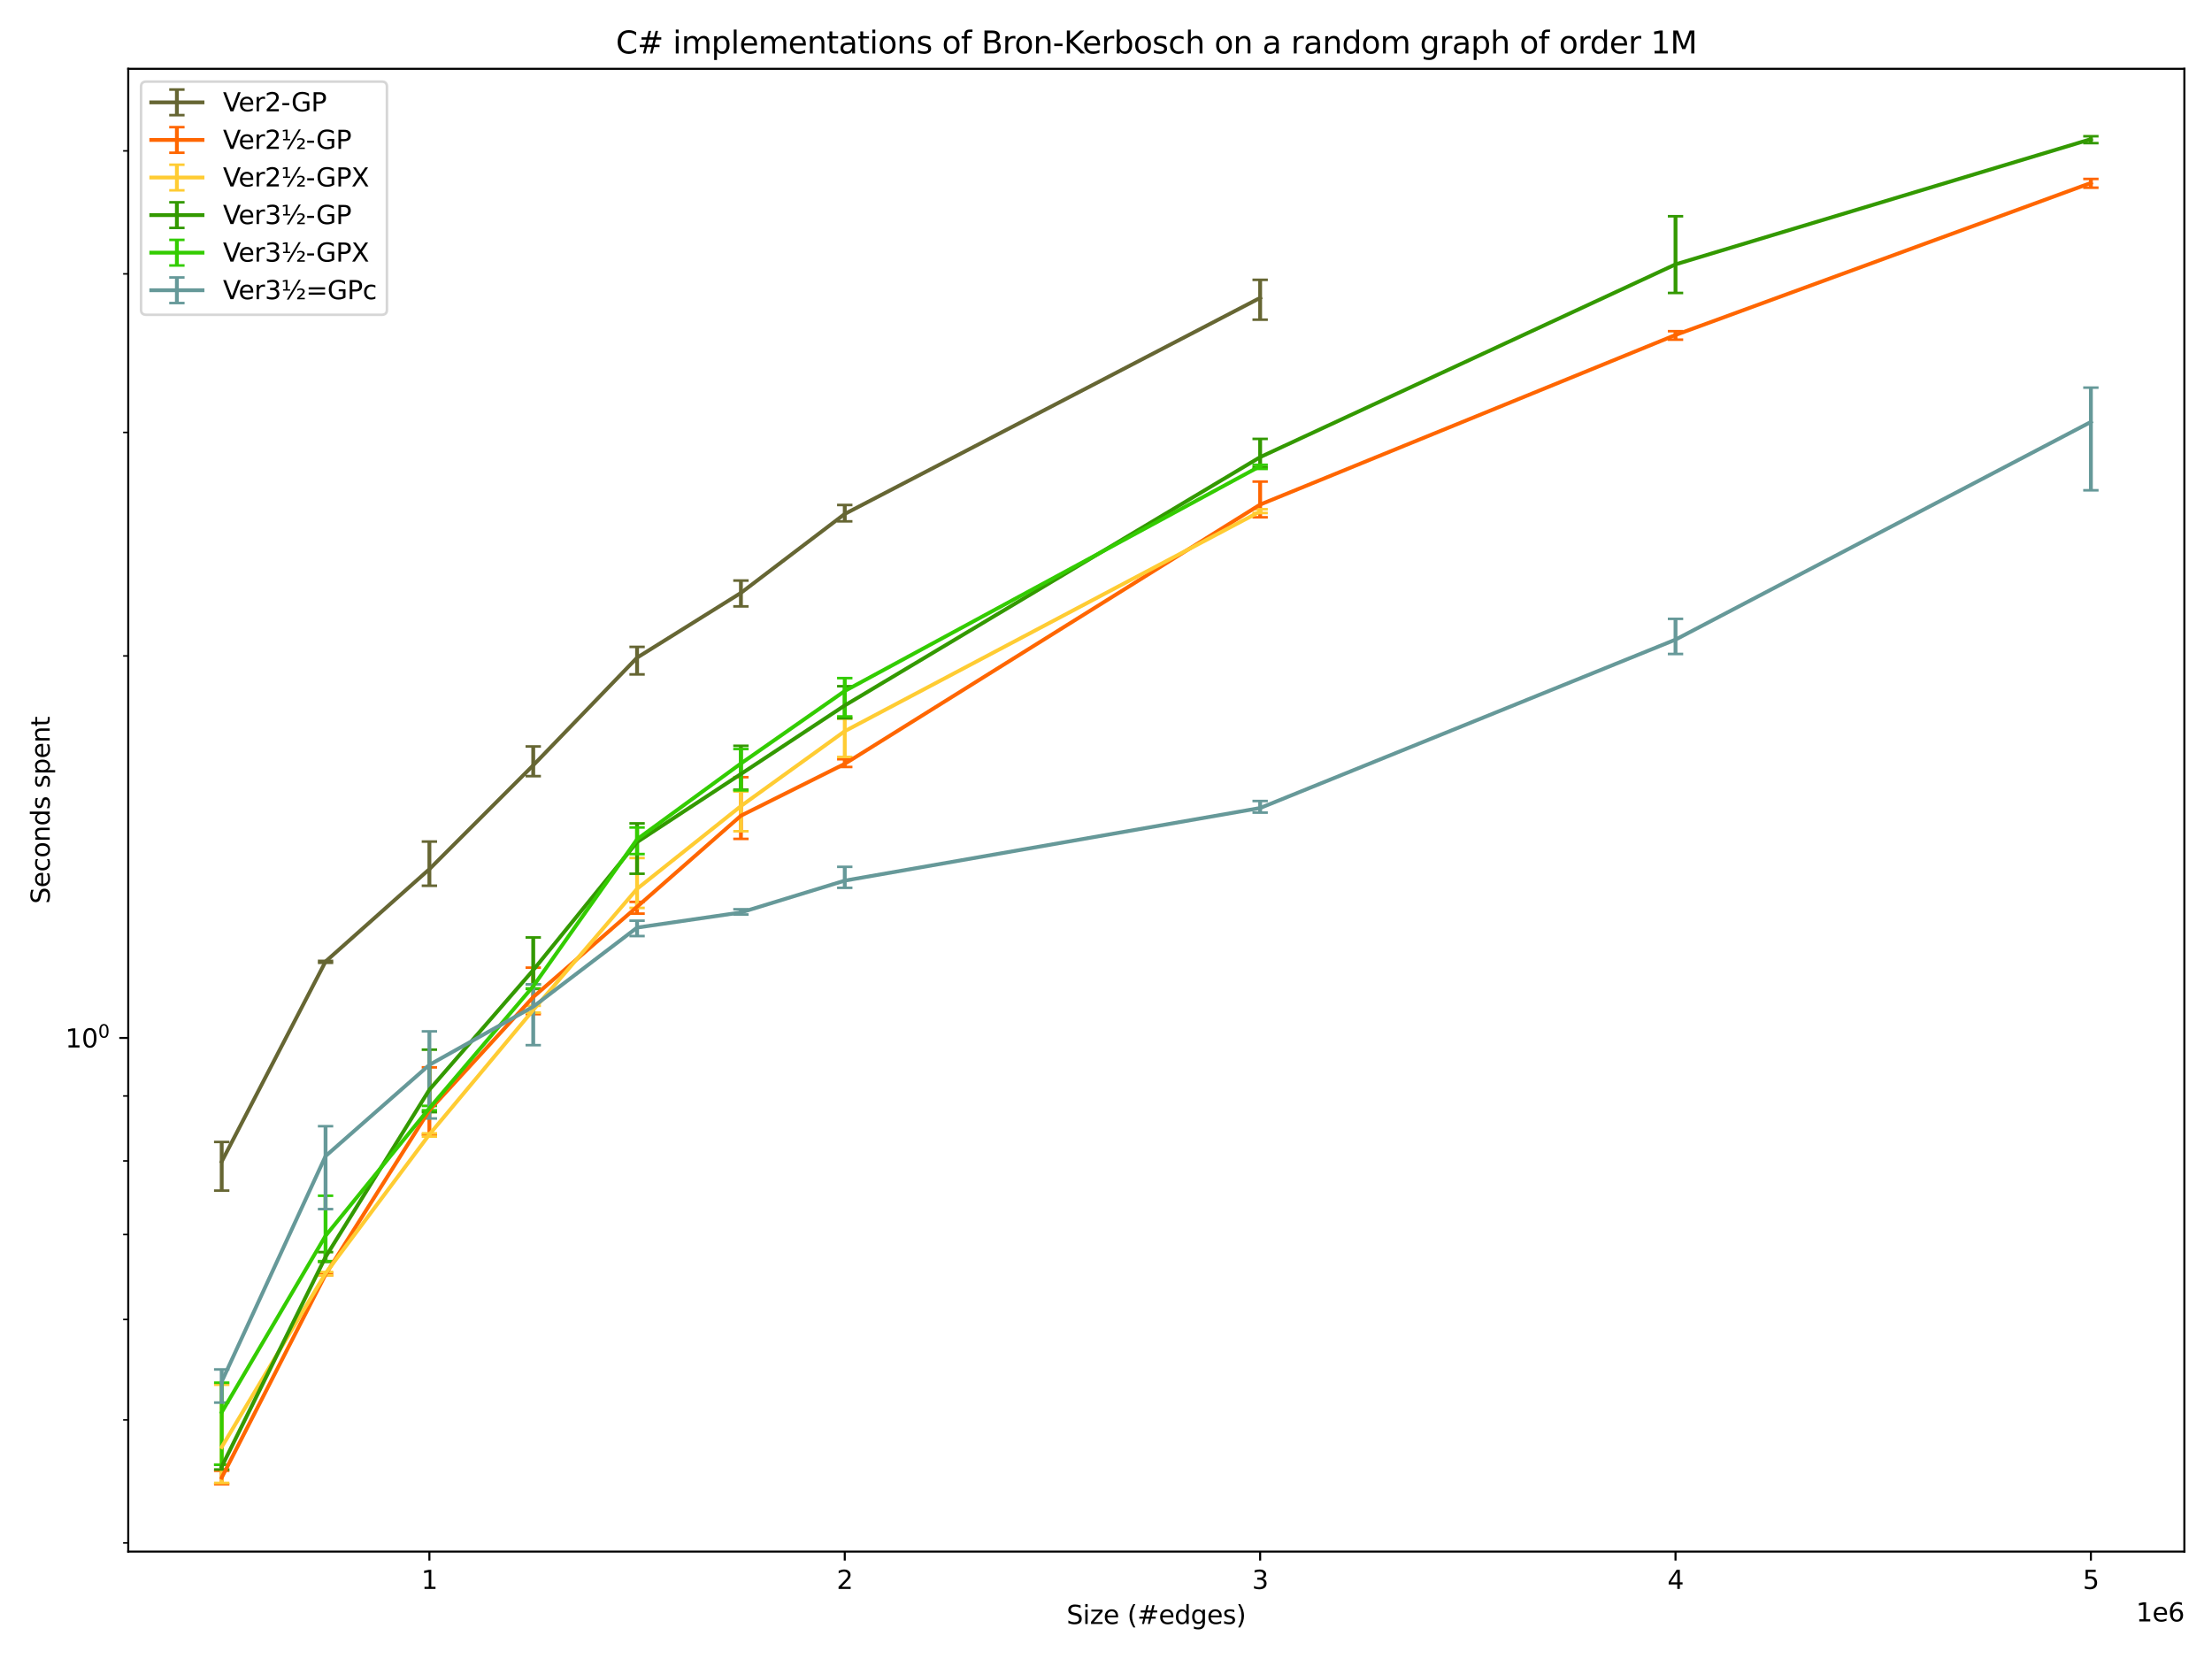 <?xml version="1.0" encoding="utf-8" standalone="no"?>
<!DOCTYPE svg PUBLIC "-//W3C//DTD SVG 1.1//EN"
  "http://www.w3.org/Graphics/SVG/1.1/DTD/svg11.dtd">
<svg xmlns:xlink="http://www.w3.org/1999/xlink" width="864pt" height="648pt" viewBox="0 0 864 648" xmlns="http://www.w3.org/2000/svg" version="1.1">
 <defs>
  <style type="text/css">*{stroke-linejoin: round; stroke-linecap: butt}</style>
 </defs>
 <g id="figure_1">
  <g id="patch_1">
   <path d="M 0 648 
L 864 648 
L 864 0 
L 0 0 
z
" style="fill: #ffffff"/>
  </g>
  <g id="axes_1">
   <g id="patch_2">
    <path d="M 50.093 606.04 
L 853.2 606.04 
L 853.2 26.88 
L 50.093 26.88 
z
" style="fill: #ffffff"/>
   </g>
   <g id="matplotlib.axis_1">
    <g id="xtick_1">
     <g id="line2d_1">
      <defs>
       <path id="mc74f61fcfc" d="M 0 0 
L 0 3.5 
" style="stroke: #000000; stroke-width: 0.8"/>
      </defs>
      <g>
       <use xlink:href="#mc74f61fcfc" x="167.72" y="606.04" style="stroke: #000000; stroke-width: 0.8"/>
      </g>
     </g>
     <g id="text_1">
      <!-- 1 -->
      <g transform="translate(164.538 620.638)scale(0.1 -0.1)">
       <defs>
        <path id="DejaVuSans-31" d="M 794 531 
L 1825 531 
L 1825 4091 
L 703 3866 
L 703 4441 
L 1819 4666 
L 2450 4666 
L 2450 531 
L 3481 531 
L 3481 0 
L 794 0 
L 794 531 
z
" transform="scale(0.016)"/>
       </defs>
       <use xlink:href="#DejaVuSans-31"/>
      </g>
     </g>
    </g>
    <g id="xtick_2">
     <g id="line2d_2">
      <g>
       <use xlink:href="#mc74f61fcfc" x="329.963" y="606.04" style="stroke: #000000; stroke-width: 0.8"/>
      </g>
     </g>
     <g id="text_2">
      <!-- 2 -->
      <g transform="translate(326.782 620.638)scale(0.1 -0.1)">
       <defs>
        <path id="DejaVuSans-32" d="M 1228 531 
L 3431 531 
L 3431 0 
L 469 0 
L 469 531 
Q 828 903 1448 1529 
Q 2069 2156 2228 2338 
Q 2531 2678 2651 2914 
Q 2772 3150 2772 3378 
Q 2772 3750 2511 3984 
Q 2250 4219 1831 4219 
Q 1534 4219 1204 4116 
Q 875 4013 500 3803 
L 500 4441 
Q 881 4594 1212 4672 
Q 1544 4750 1819 4750 
Q 2544 4750 2975 4387 
Q 3406 4025 3406 3419 
Q 3406 3131 3298 2873 
Q 3191 2616 2906 2266 
Q 2828 2175 2409 1742 
Q 1991 1309 1228 531 
z
" transform="scale(0.016)"/>
       </defs>
       <use xlink:href="#DejaVuSans-32"/>
      </g>
     </g>
    </g>
    <g id="xtick_3">
     <g id="line2d_3">
      <g>
       <use xlink:href="#mc74f61fcfc" x="492.207" y="606.04" style="stroke: #000000; stroke-width: 0.8"/>
      </g>
     </g>
     <g id="text_3">
      <!-- 3 -->
      <g transform="translate(489.026 620.638)scale(0.1 -0.1)">
       <defs>
        <path id="DejaVuSans-33" d="M 2597 2516 
Q 3050 2419 3304 2112 
Q 3559 1806 3559 1356 
Q 3559 666 3084 287 
Q 2609 -91 1734 -91 
Q 1441 -91 1130 -33 
Q 819 25 488 141 
L 488 750 
Q 750 597 1062 519 
Q 1375 441 1716 441 
Q 2309 441 2620 675 
Q 2931 909 2931 1356 
Q 2931 1769 2642 2001 
Q 2353 2234 1838 2234 
L 1294 2234 
L 1294 2753 
L 1863 2753 
Q 2328 2753 2575 2939 
Q 2822 3125 2822 3475 
Q 2822 3834 2567 4026 
Q 2313 4219 1838 4219 
Q 1578 4219 1281 4162 
Q 984 4106 628 3988 
L 628 4550 
Q 988 4650 1302 4700 
Q 1616 4750 1894 4750 
Q 2613 4750 3031 4423 
Q 3450 4097 3450 3541 
Q 3450 3153 3228 2886 
Q 3006 2619 2597 2516 
z
" transform="scale(0.016)"/>
       </defs>
       <use xlink:href="#DejaVuSans-33"/>
      </g>
     </g>
    </g>
    <g id="xtick_4">
     <g id="line2d_4">
      <g>
       <use xlink:href="#mc74f61fcfc" x="654.451" y="606.04" style="stroke: #000000; stroke-width: 0.8"/>
      </g>
     </g>
     <g id="text_4">
      <!-- 4 -->
      <g transform="translate(651.27 620.638)scale(0.1 -0.1)">
       <defs>
        <path id="DejaVuSans-34" d="M 2419 4116 
L 825 1625 
L 2419 1625 
L 2419 4116 
z
M 2253 4666 
L 3047 4666 
L 3047 1625 
L 3713 1625 
L 3713 1100 
L 3047 1100 
L 3047 0 
L 2419 0 
L 2419 1100 
L 313 1100 
L 313 1709 
L 2253 4666 
z
" transform="scale(0.016)"/>
       </defs>
       <use xlink:href="#DejaVuSans-34"/>
      </g>
     </g>
    </g>
    <g id="xtick_5">
     <g id="line2d_5">
      <g>
       <use xlink:href="#mc74f61fcfc" x="816.695" y="606.04" style="stroke: #000000; stroke-width: 0.8"/>
      </g>
     </g>
     <g id="text_5">
      <!-- 5 -->
      <g transform="translate(813.514 620.638)scale(0.1 -0.1)">
       <defs>
        <path id="DejaVuSans-35" d="M 691 4666 
L 3169 4666 
L 3169 4134 
L 1269 4134 
L 1269 2991 
Q 1406 3038 1543 3061 
Q 1681 3084 1819 3084 
Q 2600 3084 3056 2656 
Q 3513 2228 3513 1497 
Q 3513 744 3044 326 
Q 2575 -91 1722 -91 
Q 1428 -91 1123 -41 
Q 819 9 494 109 
L 494 744 
Q 775 591 1075 516 
Q 1375 441 1709 441 
Q 2250 441 2565 725 
Q 2881 1009 2881 1497 
Q 2881 1984 2565 2268 
Q 2250 2553 1709 2553 
Q 1456 2553 1204 2497 
Q 953 2441 691 2322 
L 691 4666 
z
" transform="scale(0.016)"/>
       </defs>
       <use xlink:href="#DejaVuSans-35"/>
      </g>
     </g>
    </g>
    <g id="text_6">
     <!-- Size (#edges) -->
     <g transform="translate(416.596 634.317)scale(0.1 -0.1)">
      <defs>
       <path id="DejaVuSans-53" d="M 3425 4513 
L 3425 3897 
Q 3066 4069 2747 4153 
Q 2428 4238 2131 4238 
Q 1616 4238 1336 4038 
Q 1056 3838 1056 3469 
Q 1056 3159 1242 3001 
Q 1428 2844 1947 2747 
L 2328 2669 
Q 3034 2534 3370 2195 
Q 3706 1856 3706 1288 
Q 3706 609 3251 259 
Q 2797 -91 1919 -91 
Q 1588 -91 1214 -16 
Q 841 59 441 206 
L 441 856 
Q 825 641 1194 531 
Q 1563 422 1919 422 
Q 2459 422 2753 634 
Q 3047 847 3047 1241 
Q 3047 1584 2836 1778 
Q 2625 1972 2144 2069 
L 1759 2144 
Q 1053 2284 737 2584 
Q 422 2884 422 3419 
Q 422 4038 858 4394 
Q 1294 4750 2059 4750 
Q 2388 4750 2728 4690 
Q 3069 4631 3425 4513 
z
" transform="scale(0.016)"/>
       <path id="DejaVuSans-69" d="M 603 3500 
L 1178 3500 
L 1178 0 
L 603 0 
L 603 3500 
z
M 603 4863 
L 1178 4863 
L 1178 4134 
L 603 4134 
L 603 4863 
z
" transform="scale(0.016)"/>
       <path id="DejaVuSans-7a" d="M 353 3500 
L 3084 3500 
L 3084 2975 
L 922 459 
L 3084 459 
L 3084 0 
L 275 0 
L 275 525 
L 2438 3041 
L 353 3041 
L 353 3500 
z
" transform="scale(0.016)"/>
       <path id="DejaVuSans-65" d="M 3597 1894 
L 3597 1613 
L 953 1613 
Q 991 1019 1311 708 
Q 1631 397 2203 397 
Q 2534 397 2845 478 
Q 3156 559 3463 722 
L 3463 178 
Q 3153 47 2828 -22 
Q 2503 -91 2169 -91 
Q 1331 -91 842 396 
Q 353 884 353 1716 
Q 353 2575 817 3079 
Q 1281 3584 2069 3584 
Q 2775 3584 3186 3129 
Q 3597 2675 3597 1894 
z
M 3022 2063 
Q 3016 2534 2758 2815 
Q 2500 3097 2075 3097 
Q 1594 3097 1305 2825 
Q 1016 2553 972 2059 
L 3022 2063 
z
" transform="scale(0.016)"/>
       <path id="DejaVuSans-20" transform="scale(0.016)"/>
       <path id="DejaVuSans-28" d="M 1984 4856 
Q 1566 4138 1362 3434 
Q 1159 2731 1159 2009 
Q 1159 1288 1364 580 
Q 1569 -128 1984 -844 
L 1484 -844 
Q 1016 -109 783 600 
Q 550 1309 550 2009 
Q 550 2706 781 3412 
Q 1013 4119 1484 4856 
L 1984 4856 
z
" transform="scale(0.016)"/>
       <path id="DejaVuSans-23" d="M 3272 2816 
L 2363 2816 
L 2100 1772 
L 3016 1772 
L 3272 2816 
z
M 2803 4594 
L 2478 3297 
L 3391 3297 
L 3719 4594 
L 4219 4594 
L 3897 3297 
L 4872 3297 
L 4872 2816 
L 3775 2816 
L 3519 1772 
L 4513 1772 
L 4513 1294 
L 3397 1294 
L 3072 0 
L 2572 0 
L 2894 1294 
L 1978 1294 
L 1656 0 
L 1153 0 
L 1478 1294 
L 494 1294 
L 494 1772 
L 1594 1772 
L 1856 2816 
L 850 2816 
L 850 3297 
L 1978 3297 
L 2297 4594 
L 2803 4594 
z
" transform="scale(0.016)"/>
       <path id="DejaVuSans-64" d="M 2906 2969 
L 2906 4863 
L 3481 4863 
L 3481 0 
L 2906 0 
L 2906 525 
Q 2725 213 2448 61 
Q 2172 -91 1784 -91 
Q 1150 -91 751 415 
Q 353 922 353 1747 
Q 353 2572 751 3078 
Q 1150 3584 1784 3584 
Q 2172 3584 2448 3432 
Q 2725 3281 2906 2969 
z
M 947 1747 
Q 947 1113 1208 752 
Q 1469 391 1925 391 
Q 2381 391 2643 752 
Q 2906 1113 2906 1747 
Q 2906 2381 2643 2742 
Q 2381 3103 1925 3103 
Q 1469 3103 1208 2742 
Q 947 2381 947 1747 
z
" transform="scale(0.016)"/>
       <path id="DejaVuSans-67" d="M 2906 1791 
Q 2906 2416 2648 2759 
Q 2391 3103 1925 3103 
Q 1463 3103 1205 2759 
Q 947 2416 947 1791 
Q 947 1169 1205 825 
Q 1463 481 1925 481 
Q 2391 481 2648 825 
Q 2906 1169 2906 1791 
z
M 3481 434 
Q 3481 -459 3084 -895 
Q 2688 -1331 1869 -1331 
Q 1566 -1331 1297 -1286 
Q 1028 -1241 775 -1147 
L 775 -588 
Q 1028 -725 1275 -790 
Q 1522 -856 1778 -856 
Q 2344 -856 2625 -561 
Q 2906 -266 2906 331 
L 2906 616 
Q 2728 306 2450 153 
Q 2172 0 1784 0 
Q 1141 0 747 490 
Q 353 981 353 1791 
Q 353 2603 747 3093 
Q 1141 3584 1784 3584 
Q 2172 3584 2450 3431 
Q 2728 3278 2906 2969 
L 2906 3500 
L 3481 3500 
L 3481 434 
z
" transform="scale(0.016)"/>
       <path id="DejaVuSans-73" d="M 2834 3397 
L 2834 2853 
Q 2591 2978 2328 3040 
Q 2066 3103 1784 3103 
Q 1356 3103 1142 2972 
Q 928 2841 928 2578 
Q 928 2378 1081 2264 
Q 1234 2150 1697 2047 
L 1894 2003 
Q 2506 1872 2764 1633 
Q 3022 1394 3022 966 
Q 3022 478 2636 193 
Q 2250 -91 1575 -91 
Q 1294 -91 989 -36 
Q 684 19 347 128 
L 347 722 
Q 666 556 975 473 
Q 1284 391 1588 391 
Q 1994 391 2212 530 
Q 2431 669 2431 922 
Q 2431 1156 2273 1281 
Q 2116 1406 1581 1522 
L 1381 1569 
Q 847 1681 609 1914 
Q 372 2147 372 2553 
Q 372 3047 722 3315 
Q 1072 3584 1716 3584 
Q 2034 3584 2315 3537 
Q 2597 3491 2834 3397 
z
" transform="scale(0.016)"/>
       <path id="DejaVuSans-29" d="M 513 4856 
L 1013 4856 
Q 1481 4119 1714 3412 
Q 1947 2706 1947 2009 
Q 1947 1309 1714 600 
Q 1481 -109 1013 -844 
L 513 -844 
Q 928 -128 1133 580 
Q 1338 1288 1338 2009 
Q 1338 2731 1133 3434 
Q 928 4138 513 4856 
z
" transform="scale(0.016)"/>
      </defs>
      <use xlink:href="#DejaVuSans-53"/>
      <use xlink:href="#DejaVuSans-69" x="63.477"/>
      <use xlink:href="#DejaVuSans-7a" x="91.26"/>
      <use xlink:href="#DejaVuSans-65" x="143.75"/>
      <use xlink:href="#DejaVuSans-20" x="205.273"/>
      <use xlink:href="#DejaVuSans-28" x="237.061"/>
      <use xlink:href="#DejaVuSans-23" x="276.074"/>
      <use xlink:href="#DejaVuSans-65" x="359.863"/>
      <use xlink:href="#DejaVuSans-64" x="421.387"/>
      <use xlink:href="#DejaVuSans-67" x="484.863"/>
      <use xlink:href="#DejaVuSans-65" x="548.34"/>
      <use xlink:href="#DejaVuSans-73" x="609.863"/>
      <use xlink:href="#DejaVuSans-29" x="661.963"/>
     </g>
    </g>
    <g id="text_7">
     <!-- 1e6 -->
     <g transform="translate(834.322 633.317)scale(0.1 -0.1)">
      <defs>
       <path id="DejaVuSans-36" d="M 2113 2584 
Q 1688 2584 1439 2293 
Q 1191 2003 1191 1497 
Q 1191 994 1439 701 
Q 1688 409 2113 409 
Q 2538 409 2786 701 
Q 3034 994 3034 1497 
Q 3034 2003 2786 2293 
Q 2538 2584 2113 2584 
z
M 3366 4563 
L 3366 3988 
Q 3128 4100 2886 4159 
Q 2644 4219 2406 4219 
Q 1781 4219 1451 3797 
Q 1122 3375 1075 2522 
Q 1259 2794 1537 2939 
Q 1816 3084 2150 3084 
Q 2853 3084 3261 2657 
Q 3669 2231 3669 1497 
Q 3669 778 3244 343 
Q 2819 -91 2113 -91 
Q 1303 -91 875 529 
Q 447 1150 447 2328 
Q 447 3434 972 4092 
Q 1497 4750 2381 4750 
Q 2619 4750 2861 4703 
Q 3103 4656 3366 4563 
z
" transform="scale(0.016)"/>
      </defs>
      <use xlink:href="#DejaVuSans-31"/>
      <use xlink:href="#DejaVuSans-65" x="63.623"/>
      <use xlink:href="#DejaVuSans-36" x="125.146"/>
     </g>
    </g>
   </g>
   <g id="matplotlib.axis_2">
    <g id="ytick_1">
     <g id="line2d_6">
      <defs>
       <path id="m7eb1c47a8f" d="M 0 0 
L -3.5 0 
" style="stroke: #000000; stroke-width: 0.8"/>
      </defs>
      <g>
       <use xlink:href="#m7eb1c47a8f" x="50.093" y="405.411" style="stroke: #000000; stroke-width: 0.8"/>
      </g>
     </g>
     <g id="text_8">
      <!-- $\mathdefault{10^{0}}$ -->
      <g transform="translate(25.493 409.21)scale(0.1 -0.1)">
       <defs>
        <path id="DejaVuSans-30" d="M 2034 4250 
Q 1547 4250 1301 3770 
Q 1056 3291 1056 2328 
Q 1056 1369 1301 889 
Q 1547 409 2034 409 
Q 2525 409 2770 889 
Q 3016 1369 3016 2328 
Q 3016 3291 2770 3770 
Q 2525 4250 2034 4250 
z
M 2034 4750 
Q 2819 4750 3233 4129 
Q 3647 3509 3647 2328 
Q 3647 1150 3233 529 
Q 2819 -91 2034 -91 
Q 1250 -91 836 529 
Q 422 1150 422 2328 
Q 422 3509 836 4129 
Q 1250 4750 2034 4750 
z
" transform="scale(0.016)"/>
       </defs>
       <use xlink:href="#DejaVuSans-31" transform="translate(0 0.766)"/>
       <use xlink:href="#DejaVuSans-30" transform="translate(63.623 0.766)"/>
       <use xlink:href="#DejaVuSans-30" transform="translate(128.203 39.047)scale(0.7)"/>
      </g>
     </g>
    </g>
    <g id="ytick_2">
     <g id="line2d_7">
      <defs>
       <path id="m4ace82f8a3" d="M 0 0 
L -2 0 
" style="stroke: #000000; stroke-width: 0.6"/>
      </defs>
      <g>
       <use xlink:href="#m4ace82f8a3" x="50.093" y="602.665" style="stroke: #000000; stroke-width: 0.6"/>
      </g>
     </g>
    </g>
    <g id="ytick_3">
     <g id="line2d_8">
      <g>
       <use xlink:href="#m4ace82f8a3" x="50.093" y="554.628" style="stroke: #000000; stroke-width: 0.6"/>
      </g>
     </g>
    </g>
    <g id="ytick_4">
     <g id="line2d_9">
      <g>
       <use xlink:href="#m4ace82f8a3" x="50.093" y="515.379" style="stroke: #000000; stroke-width: 0.6"/>
      </g>
     </g>
    </g>
    <g id="ytick_5">
     <g id="line2d_10">
      <g>
       <use xlink:href="#m4ace82f8a3" x="50.093" y="482.194" style="stroke: #000000; stroke-width: 0.6"/>
      </g>
     </g>
    </g>
    <g id="ytick_6">
     <g id="line2d_11">
      <g>
       <use xlink:href="#m4ace82f8a3" x="50.093" y="453.448" style="stroke: #000000; stroke-width: 0.6"/>
      </g>
     </g>
    </g>
    <g id="ytick_7">
     <g id="line2d_12">
      <g>
       <use xlink:href="#m4ace82f8a3" x="50.093" y="428.093" style="stroke: #000000; stroke-width: 0.6"/>
      </g>
     </g>
    </g>
    <g id="ytick_8">
     <g id="line2d_13">
      <g>
       <use xlink:href="#m4ace82f8a3" x="50.093" y="256.194" style="stroke: #000000; stroke-width: 0.6"/>
      </g>
     </g>
    </g>
    <g id="ytick_9">
     <g id="line2d_14">
      <g>
       <use xlink:href="#m4ace82f8a3" x="50.093" y="168.908" style="stroke: #000000; stroke-width: 0.6"/>
      </g>
     </g>
    </g>
    <g id="ytick_10">
     <g id="line2d_15">
      <g>
       <use xlink:href="#m4ace82f8a3" x="50.093" y="106.978" style="stroke: #000000; stroke-width: 0.6"/>
      </g>
     </g>
    </g>
    <g id="ytick_11">
     <g id="line2d_16">
      <g>
       <use xlink:href="#m4ace82f8a3" x="50.093" y="58.941" style="stroke: #000000; stroke-width: 0.6"/>
      </g>
     </g>
    </g>
    <g id="text_9">
     <!-- Seconds spent -->
     <g transform="translate(19.413 353.04)rotate(-90)scale(0.1 -0.1)">
      <defs>
       <path id="DejaVuSans-63" d="M 3122 3366 
L 3122 2828 
Q 2878 2963 2633 3030 
Q 2388 3097 2138 3097 
Q 1578 3097 1268 2742 
Q 959 2388 959 1747 
Q 959 1106 1268 751 
Q 1578 397 2138 397 
Q 2388 397 2633 464 
Q 2878 531 3122 666 
L 3122 134 
Q 2881 22 2623 -34 
Q 2366 -91 2075 -91 
Q 1284 -91 818 406 
Q 353 903 353 1747 
Q 353 2603 823 3093 
Q 1294 3584 2113 3584 
Q 2378 3584 2631 3529 
Q 2884 3475 3122 3366 
z
" transform="scale(0.016)"/>
       <path id="DejaVuSans-6f" d="M 1959 3097 
Q 1497 3097 1228 2736 
Q 959 2375 959 1747 
Q 959 1119 1226 758 
Q 1494 397 1959 397 
Q 2419 397 2687 759 
Q 2956 1122 2956 1747 
Q 2956 2369 2687 2733 
Q 2419 3097 1959 3097 
z
M 1959 3584 
Q 2709 3584 3137 3096 
Q 3566 2609 3566 1747 
Q 3566 888 3137 398 
Q 2709 -91 1959 -91 
Q 1206 -91 779 398 
Q 353 888 353 1747 
Q 353 2609 779 3096 
Q 1206 3584 1959 3584 
z
" transform="scale(0.016)"/>
       <path id="DejaVuSans-6e" d="M 3513 2113 
L 3513 0 
L 2938 0 
L 2938 2094 
Q 2938 2591 2744 2837 
Q 2550 3084 2163 3084 
Q 1697 3084 1428 2787 
Q 1159 2491 1159 1978 
L 1159 0 
L 581 0 
L 581 3500 
L 1159 3500 
L 1159 2956 
Q 1366 3272 1645 3428 
Q 1925 3584 2291 3584 
Q 2894 3584 3203 3211 
Q 3513 2838 3513 2113 
z
" transform="scale(0.016)"/>
       <path id="DejaVuSans-70" d="M 1159 525 
L 1159 -1331 
L 581 -1331 
L 581 3500 
L 1159 3500 
L 1159 2969 
Q 1341 3281 1617 3432 
Q 1894 3584 2278 3584 
Q 2916 3584 3314 3078 
Q 3713 2572 3713 1747 
Q 3713 922 3314 415 
Q 2916 -91 2278 -91 
Q 1894 -91 1617 61 
Q 1341 213 1159 525 
z
M 3116 1747 
Q 3116 2381 2855 2742 
Q 2594 3103 2138 3103 
Q 1681 3103 1420 2742 
Q 1159 2381 1159 1747 
Q 1159 1113 1420 752 
Q 1681 391 2138 391 
Q 2594 391 2855 752 
Q 3116 1113 3116 1747 
z
" transform="scale(0.016)"/>
       <path id="DejaVuSans-74" d="M 1172 4494 
L 1172 3500 
L 2356 3500 
L 2356 3053 
L 1172 3053 
L 1172 1153 
Q 1172 725 1289 603 
Q 1406 481 1766 481 
L 2356 481 
L 2356 0 
L 1766 0 
Q 1100 0 847 248 
Q 594 497 594 1153 
L 594 3053 
L 172 3053 
L 172 3500 
L 594 3500 
L 594 4494 
L 1172 4494 
z
" transform="scale(0.016)"/>
      </defs>
      <use xlink:href="#DejaVuSans-53"/>
      <use xlink:href="#DejaVuSans-65" x="63.477"/>
      <use xlink:href="#DejaVuSans-63" x="125"/>
      <use xlink:href="#DejaVuSans-6f" x="179.98"/>
      <use xlink:href="#DejaVuSans-6e" x="241.162"/>
      <use xlink:href="#DejaVuSans-64" x="304.541"/>
      <use xlink:href="#DejaVuSans-73" x="368.018"/>
      <use xlink:href="#DejaVuSans-20" x="420.117"/>
      <use xlink:href="#DejaVuSans-73" x="451.904"/>
      <use xlink:href="#DejaVuSans-70" x="504.004"/>
      <use xlink:href="#DejaVuSans-65" x="567.48"/>
      <use xlink:href="#DejaVuSans-6e" x="629.004"/>
      <use xlink:href="#DejaVuSans-74" x="692.383"/>
     </g>
    </g>
   </g>
   <g id="LineCollection_1">
    <path d="M 86.598 465.058 
L 86.598 446.042 
" clip-path="url(#p07553cf7cc)" style="fill: none; stroke: #666633; stroke-width: 1.5"/>
    <path d="M 127.159 376.074 
L 127.159 375.324 
" clip-path="url(#p07553cf7cc)" style="fill: none; stroke: #666633; stroke-width: 1.5"/>
    <path d="M 167.72 345.971 
L 167.72 328.714 
" clip-path="url(#p07553cf7cc)" style="fill: none; stroke: #666633; stroke-width: 1.5"/>
    <path d="M 208.28 303.158 
L 208.28 291.561 
" clip-path="url(#p07553cf7cc)" style="fill: none; stroke: #666633; stroke-width: 1.5"/>
    <path d="M 248.841 263.418 
L 248.841 252.671 
" clip-path="url(#p07553cf7cc)" style="fill: none; stroke: #666633; stroke-width: 1.5"/>
    <path d="M 289.402 236.854 
L 289.402 226.764 
" clip-path="url(#p07553cf7cc)" style="fill: none; stroke: #666633; stroke-width: 1.5"/>
    <path d="M 329.963 203.641 
L 329.963 197.245 
" clip-path="url(#p07553cf7cc)" style="fill: none; stroke: #666633; stroke-width: 1.5"/>
    <path d="M 492.207 124.869 
L 492.207 109.305 
" clip-path="url(#p07553cf7cc)" style="fill: none; stroke: #666633; stroke-width: 1.5"/>
    <path clip-path="url(#p07553cf7cc)" style="fill: none; stroke: #666633; stroke-width: 1.5"/>
    <path clip-path="url(#p07553cf7cc)" style="fill: none; stroke: #666633; stroke-width: 1.5"/>
   </g>
   <g id="line2d_17">
    <defs>
     <path id="ma5588cdb3d" d="M 3 0 
L -3 -0 
" style="stroke: #666633"/>
    </defs>
    <g clip-path="url(#p07553cf7cc)">
     <use xlink:href="#ma5588cdb3d" x="86.598" y="465.058" style="fill: #666633; stroke: #666633"/>
     <use xlink:href="#ma5588cdb3d" x="127.159" y="376.074" style="fill: #666633; stroke: #666633"/>
     <use xlink:href="#ma5588cdb3d" x="167.72" y="345.971" style="fill: #666633; stroke: #666633"/>
     <use xlink:href="#ma5588cdb3d" x="208.28" y="303.158" style="fill: #666633; stroke: #666633"/>
     <use xlink:href="#ma5588cdb3d" x="248.841" y="263.418" style="fill: #666633; stroke: #666633"/>
     <use xlink:href="#ma5588cdb3d" x="289.402" y="236.854" style="fill: #666633; stroke: #666633"/>
     <use xlink:href="#ma5588cdb3d" x="329.963" y="203.641" style="fill: #666633; stroke: #666633"/>
     <use xlink:href="#ma5588cdb3d" x="492.207" y="124.869" style="fill: #666633; stroke: #666633"/>
    </g>
   </g>
   <g id="line2d_18">
    <g clip-path="url(#p07553cf7cc)">
     <use xlink:href="#ma5588cdb3d" x="86.598" y="446.042" style="fill: #666633; stroke: #666633"/>
     <use xlink:href="#ma5588cdb3d" x="127.159" y="375.324" style="fill: #666633; stroke: #666633"/>
     <use xlink:href="#ma5588cdb3d" x="167.72" y="328.714" style="fill: #666633; stroke: #666633"/>
     <use xlink:href="#ma5588cdb3d" x="208.28" y="291.561" style="fill: #666633; stroke: #666633"/>
     <use xlink:href="#ma5588cdb3d" x="248.841" y="252.671" style="fill: #666633; stroke: #666633"/>
     <use xlink:href="#ma5588cdb3d" x="289.402" y="226.764" style="fill: #666633; stroke: #666633"/>
     <use xlink:href="#ma5588cdb3d" x="329.963" y="197.245" style="fill: #666633; stroke: #666633"/>
     <use xlink:href="#ma5588cdb3d" x="492.207" y="109.305" style="fill: #666633; stroke: #666633"/>
    </g>
   </g>
   <g id="LineCollection_2">
    <path d="M 86.598 579.715 
L 86.598 574.458 
" clip-path="url(#p07553cf7cc)" style="fill: none; stroke: #ff6600; stroke-width: 1.5"/>
    <path d="M 127.159 498.148 
L 127.159 497.156 
" clip-path="url(#p07553cf7cc)" style="fill: none; stroke: #ff6600; stroke-width: 1.5"/>
    <path d="M 167.72 443.201 
L 167.72 416.907 
" clip-path="url(#p07553cf7cc)" style="fill: none; stroke: #ff6600; stroke-width: 1.5"/>
    <path d="M 208.28 396.142 
L 208.28 377.961 
" clip-path="url(#p07553cf7cc)" style="fill: none; stroke: #ff6600; stroke-width: 1.5"/>
    <path d="M 248.841 356.858 
L 248.841 352.269 
" clip-path="url(#p07553cf7cc)" style="fill: none; stroke: #ff6600; stroke-width: 1.5"/>
    <path d="M 289.402 327.662 
L 289.402 303.56 
" clip-path="url(#p07553cf7cc)" style="fill: none; stroke: #ff6600; stroke-width: 1.5"/>
    <path d="M 329.963 299.573 
L 329.963 296.566 
" clip-path="url(#p07553cf7cc)" style="fill: none; stroke: #ff6600; stroke-width: 1.5"/>
    <path d="M 492.207 202.045 
L 492.207 188.11 
" clip-path="url(#p07553cf7cc)" style="fill: none; stroke: #ff6600; stroke-width: 1.5"/>
    <path d="M 654.451 132.67 
L 654.451 129.36 
" clip-path="url(#p07553cf7cc)" style="fill: none; stroke: #ff6600; stroke-width: 1.5"/>
    <path d="M 816.695 73.317 
L 816.695 69.892 
" clip-path="url(#p07553cf7cc)" style="fill: none; stroke: #ff6600; stroke-width: 1.5"/>
   </g>
   <g id="line2d_19">
    <defs>
     <path id="m643b099e1e" d="M 3 0 
L -3 -0 
" style="stroke: #ff6600"/>
    </defs>
    <g clip-path="url(#p07553cf7cc)">
     <use xlink:href="#m643b099e1e" x="86.598" y="579.715" style="fill: #ff6600; stroke: #ff6600"/>
     <use xlink:href="#m643b099e1e" x="127.159" y="498.148" style="fill: #ff6600; stroke: #ff6600"/>
     <use xlink:href="#m643b099e1e" x="167.72" y="443.201" style="fill: #ff6600; stroke: #ff6600"/>
     <use xlink:href="#m643b099e1e" x="208.28" y="396.142" style="fill: #ff6600; stroke: #ff6600"/>
     <use xlink:href="#m643b099e1e" x="248.841" y="356.858" style="fill: #ff6600; stroke: #ff6600"/>
     <use xlink:href="#m643b099e1e" x="289.402" y="327.662" style="fill: #ff6600; stroke: #ff6600"/>
     <use xlink:href="#m643b099e1e" x="329.963" y="299.573" style="fill: #ff6600; stroke: #ff6600"/>
     <use xlink:href="#m643b099e1e" x="492.207" y="202.045" style="fill: #ff6600; stroke: #ff6600"/>
     <use xlink:href="#m643b099e1e" x="654.451" y="132.67" style="fill: #ff6600; stroke: #ff6600"/>
     <use xlink:href="#m643b099e1e" x="816.695" y="73.317" style="fill: #ff6600; stroke: #ff6600"/>
    </g>
   </g>
   <g id="line2d_20">
    <g clip-path="url(#p07553cf7cc)">
     <use xlink:href="#m643b099e1e" x="86.598" y="574.458" style="fill: #ff6600; stroke: #ff6600"/>
     <use xlink:href="#m643b099e1e" x="127.159" y="497.156" style="fill: #ff6600; stroke: #ff6600"/>
     <use xlink:href="#m643b099e1e" x="167.72" y="416.907" style="fill: #ff6600; stroke: #ff6600"/>
     <use xlink:href="#m643b099e1e" x="208.28" y="377.961" style="fill: #ff6600; stroke: #ff6600"/>
     <use xlink:href="#m643b099e1e" x="248.841" y="352.269" style="fill: #ff6600; stroke: #ff6600"/>
     <use xlink:href="#m643b099e1e" x="289.402" y="303.56" style="fill: #ff6600; stroke: #ff6600"/>
     <use xlink:href="#m643b099e1e" x="329.963" y="296.566" style="fill: #ff6600; stroke: #ff6600"/>
     <use xlink:href="#m643b099e1e" x="492.207" y="188.11" style="fill: #ff6600; stroke: #ff6600"/>
     <use xlink:href="#m643b099e1e" x="654.451" y="129.36" style="fill: #ff6600; stroke: #ff6600"/>
     <use xlink:href="#m643b099e1e" x="816.695" y="69.892" style="fill: #ff6600; stroke: #ff6600"/>
    </g>
   </g>
   <g id="LineCollection_3">
    <path d="M 86.598 579.231 
L 86.598 540.869 
" clip-path="url(#p07553cf7cc)" style="fill: none; stroke: #ffcc33; stroke-width: 1.5"/>
    <path d="M 127.159 498.148 
L 127.159 496.827 
" clip-path="url(#p07553cf7cc)" style="fill: none; stroke: #ffcc33; stroke-width: 1.5"/>
    <path d="M 167.72 443.972 
L 167.72 442.689 
" clip-path="url(#p07553cf7cc)" style="fill: none; stroke: #ffcc33; stroke-width: 1.5"/>
    <path d="M 208.28 395.524 
L 208.28 392.867 
" clip-path="url(#p07553cf7cc)" style="fill: none; stroke: #ffcc33; stroke-width: 1.5"/>
    <path d="M 248.841 354.636 
L 248.841 335.141 
" clip-path="url(#p07553cf7cc)" style="fill: none; stroke: #ffcc33; stroke-width: 1.5"/>
    <path d="M 289.402 324.682 
L 289.402 309.131 
" clip-path="url(#p07553cf7cc)" style="fill: none; stroke: #ffcc33; stroke-width: 1.5"/>
    <path d="M 329.963 295.659 
L 329.963 280.677 
" clip-path="url(#p07553cf7cc)" style="fill: none; stroke: #ffcc33; stroke-width: 1.5"/>
    <path d="M 492.207 200.378 
L 492.207 198.888 
" clip-path="url(#p07553cf7cc)" style="fill: none; stroke: #ffcc33; stroke-width: 1.5"/>
    <path clip-path="url(#p07553cf7cc)" style="fill: none; stroke: #ffcc33; stroke-width: 1.5"/>
    <path clip-path="url(#p07553cf7cc)" style="fill: none; stroke: #ffcc33; stroke-width: 1.5"/>
   </g>
   <g id="line2d_21">
    <defs>
     <path id="m463fb4c707" d="M 3 0 
L -3 -0 
" style="stroke: #ffcc33"/>
    </defs>
    <g clip-path="url(#p07553cf7cc)">
     <use xlink:href="#m463fb4c707" x="86.598" y="579.231" style="fill: #ffcc33; stroke: #ffcc33"/>
     <use xlink:href="#m463fb4c707" x="127.159" y="498.148" style="fill: #ffcc33; stroke: #ffcc33"/>
     <use xlink:href="#m463fb4c707" x="167.72" y="443.972" style="fill: #ffcc33; stroke: #ffcc33"/>
     <use xlink:href="#m463fb4c707" x="208.28" y="395.524" style="fill: #ffcc33; stroke: #ffcc33"/>
     <use xlink:href="#m463fb4c707" x="248.841" y="354.636" style="fill: #ffcc33; stroke: #ffcc33"/>
     <use xlink:href="#m463fb4c707" x="289.402" y="324.682" style="fill: #ffcc33; stroke: #ffcc33"/>
     <use xlink:href="#m463fb4c707" x="329.963" y="295.659" style="fill: #ffcc33; stroke: #ffcc33"/>
     <use xlink:href="#m463fb4c707" x="492.207" y="200.378" style="fill: #ffcc33; stroke: #ffcc33"/>
    </g>
   </g>
   <g id="line2d_22">
    <g clip-path="url(#p07553cf7cc)">
     <use xlink:href="#m463fb4c707" x="86.598" y="540.869" style="fill: #ffcc33; stroke: #ffcc33"/>
     <use xlink:href="#m463fb4c707" x="127.159" y="496.827" style="fill: #ffcc33; stroke: #ffcc33"/>
     <use xlink:href="#m463fb4c707" x="167.72" y="442.689" style="fill: #ffcc33; stroke: #ffcc33"/>
     <use xlink:href="#m463fb4c707" x="208.28" y="392.867" style="fill: #ffcc33; stroke: #ffcc33"/>
     <use xlink:href="#m463fb4c707" x="248.841" y="335.141" style="fill: #ffcc33; stroke: #ffcc33"/>
     <use xlink:href="#m463fb4c707" x="289.402" y="309.131" style="fill: #ffcc33; stroke: #ffcc33"/>
     <use xlink:href="#m463fb4c707" x="329.963" y="280.677" style="fill: #ffcc33; stroke: #ffcc33"/>
     <use xlink:href="#m463fb4c707" x="492.207" y="198.888" style="fill: #ffcc33; stroke: #ffcc33"/>
    </g>
   </g>
   <g id="LineCollection_4">
    <path d="M 86.598 573.986 
L 86.598 572.11 
" clip-path="url(#p07553cf7cc)" style="fill: none; stroke: #339900; stroke-width: 1.5"/>
    <path d="M 127.159 492.913 
L 127.159 489.068 
" clip-path="url(#p07553cf7cc)" style="fill: none; stroke: #339900; stroke-width: 1.5"/>
    <path d="M 167.72 434.403 
L 167.72 409.98 
" clip-path="url(#p07553cf7cc)" style="fill: none; stroke: #339900; stroke-width: 1.5"/>
    <path d="M 208.28 386.268 
L 208.28 366.162 
" clip-path="url(#p07553cf7cc)" style="fill: none; stroke: #339900; stroke-width: 1.5"/>
    <path d="M 248.841 341.285 
L 248.841 321.597 
" clip-path="url(#p07553cf7cc)" style="fill: none; stroke: #339900; stroke-width: 1.5"/>
    <path d="M 289.402 308.443 
L 289.402 291.307 
" clip-path="url(#p07553cf7cc)" style="fill: none; stroke: #339900; stroke-width: 1.5"/>
    <path d="M 329.963 280.557 
L 329.963 268.031 
" clip-path="url(#p07553cf7cc)" style="fill: none; stroke: #339900; stroke-width: 1.5"/>
    <path d="M 492.207 182.458 
L 492.207 171.435 
" clip-path="url(#p07553cf7cc)" style="fill: none; stroke: #339900; stroke-width: 1.5"/>
    <path d="M 654.451 114.424 
L 654.451 84.463 
" clip-path="url(#p07553cf7cc)" style="fill: none; stroke: #339900; stroke-width: 1.5"/>
    <path d="M 816.695 55.905 
L 816.695 53.205 
" clip-path="url(#p07553cf7cc)" style="fill: none; stroke: #339900; stroke-width: 1.5"/>
   </g>
   <g id="line2d_23">
    <defs>
     <path id="m7dbad405e1" d="M 3 0 
L -3 -0 
" style="stroke: #339900"/>
    </defs>
    <g clip-path="url(#p07553cf7cc)">
     <use xlink:href="#m7dbad405e1" x="86.598" y="573.986" style="fill: #339900; stroke: #339900"/>
     <use xlink:href="#m7dbad405e1" x="127.159" y="492.913" style="fill: #339900; stroke: #339900"/>
     <use xlink:href="#m7dbad405e1" x="167.72" y="434.403" style="fill: #339900; stroke: #339900"/>
     <use xlink:href="#m7dbad405e1" x="208.28" y="386.268" style="fill: #339900; stroke: #339900"/>
     <use xlink:href="#m7dbad405e1" x="248.841" y="341.285" style="fill: #339900; stroke: #339900"/>
     <use xlink:href="#m7dbad405e1" x="289.402" y="308.443" style="fill: #339900; stroke: #339900"/>
     <use xlink:href="#m7dbad405e1" x="329.963" y="280.557" style="fill: #339900; stroke: #339900"/>
     <use xlink:href="#m7dbad405e1" x="492.207" y="182.458" style="fill: #339900; stroke: #339900"/>
     <use xlink:href="#m7dbad405e1" x="654.451" y="114.424" style="fill: #339900; stroke: #339900"/>
     <use xlink:href="#m7dbad405e1" x="816.695" y="55.905" style="fill: #339900; stroke: #339900"/>
    </g>
   </g>
   <g id="line2d_24">
    <g clip-path="url(#p07553cf7cc)">
     <use xlink:href="#m7dbad405e1" x="86.598" y="572.11" style="fill: #339900; stroke: #339900"/>
     <use xlink:href="#m7dbad405e1" x="127.159" y="489.068" style="fill: #339900; stroke: #339900"/>
     <use xlink:href="#m7dbad405e1" x="167.72" y="409.98" style="fill: #339900; stroke: #339900"/>
     <use xlink:href="#m7dbad405e1" x="208.28" y="366.162" style="fill: #339900; stroke: #339900"/>
     <use xlink:href="#m7dbad405e1" x="248.841" y="321.597" style="fill: #339900; stroke: #339900"/>
     <use xlink:href="#m7dbad405e1" x="289.402" y="291.307" style="fill: #339900; stroke: #339900"/>
     <use xlink:href="#m7dbad405e1" x="329.963" y="268.031" style="fill: #339900; stroke: #339900"/>
     <use xlink:href="#m7dbad405e1" x="492.207" y="171.435" style="fill: #339900; stroke: #339900"/>
     <use xlink:href="#m7dbad405e1" x="654.451" y="84.463" style="fill: #339900; stroke: #339900"/>
     <use xlink:href="#m7dbad405e1" x="816.695" y="53.205" style="fill: #339900; stroke: #339900"/>
    </g>
   </g>
   <g id="LineCollection_5">
    <path d="M 86.598 572.11 
L 86.598 540.063 
" clip-path="url(#p07553cf7cc)" style="fill: none; stroke: #33cc00; stroke-width: 1.5"/>
    <path d="M 127.159 492.59 
L 127.159 467.055 
" clip-path="url(#p07553cf7cc)" style="fill: none; stroke: #33cc00; stroke-width: 1.5"/>
    <path d="M 167.72 433.666 
L 167.72 431.954 
" clip-path="url(#p07553cf7cc)" style="fill: none; stroke: #33cc00; stroke-width: 1.5"/>
    <path d="M 208.28 386.071 
L 208.28 384.502 
" clip-path="url(#p07553cf7cc)" style="fill: none; stroke: #33cc00; stroke-width: 1.5"/>
    <path d="M 248.841 333.593 
L 248.841 323.208 
" clip-path="url(#p07553cf7cc)" style="fill: none; stroke: #33cc00; stroke-width: 1.5"/>
    <path d="M 289.402 308.718 
L 289.402 292.578 
" clip-path="url(#p07553cf7cc)" style="fill: none; stroke: #33cc00; stroke-width: 1.5"/>
    <path d="M 329.963 279.835 
L 329.963 264.87 
" clip-path="url(#p07553cf7cc)" style="fill: none; stroke: #33cc00; stroke-width: 1.5"/>
    <path d="M 492.207 183.147 
L 492.207 181.543 
" clip-path="url(#p07553cf7cc)" style="fill: none; stroke: #33cc00; stroke-width: 1.5"/>
    <path clip-path="url(#p07553cf7cc)" style="fill: none; stroke: #33cc00; stroke-width: 1.5"/>
    <path clip-path="url(#p07553cf7cc)" style="fill: none; stroke: #33cc00; stroke-width: 1.5"/>
   </g>
   <g id="line2d_25">
    <defs>
     <path id="m4be2de3d29" d="M 3 0 
L -3 -0 
" style="stroke: #33cc00"/>
    </defs>
    <g clip-path="url(#p07553cf7cc)">
     <use xlink:href="#m4be2de3d29" x="86.598" y="572.11" style="fill: #33cc00; stroke: #33cc00"/>
     <use xlink:href="#m4be2de3d29" x="127.159" y="492.59" style="fill: #33cc00; stroke: #33cc00"/>
     <use xlink:href="#m4be2de3d29" x="167.72" y="433.666" style="fill: #33cc00; stroke: #33cc00"/>
     <use xlink:href="#m4be2de3d29" x="208.28" y="386.071" style="fill: #33cc00; stroke: #33cc00"/>
     <use xlink:href="#m4be2de3d29" x="248.841" y="333.593" style="fill: #33cc00; stroke: #33cc00"/>
     <use xlink:href="#m4be2de3d29" x="289.402" y="308.718" style="fill: #33cc00; stroke: #33cc00"/>
     <use xlink:href="#m4be2de3d29" x="329.963" y="279.835" style="fill: #33cc00; stroke: #33cc00"/>
     <use xlink:href="#m4be2de3d29" x="492.207" y="183.147" style="fill: #33cc00; stroke: #33cc00"/>
    </g>
   </g>
   <g id="line2d_26">
    <g clip-path="url(#p07553cf7cc)">
     <use xlink:href="#m4be2de3d29" x="86.598" y="540.063" style="fill: #33cc00; stroke: #33cc00"/>
     <use xlink:href="#m4be2de3d29" x="127.159" y="467.055" style="fill: #33cc00; stroke: #33cc00"/>
     <use xlink:href="#m4be2de3d29" x="167.72" y="431.954" style="fill: #33cc00; stroke: #33cc00"/>
     <use xlink:href="#m4be2de3d29" x="208.28" y="384.502" style="fill: #33cc00; stroke: #33cc00"/>
     <use xlink:href="#m4be2de3d29" x="248.841" y="323.208" style="fill: #33cc00; stroke: #33cc00"/>
     <use xlink:href="#m4be2de3d29" x="289.402" y="292.578" style="fill: #33cc00; stroke: #33cc00"/>
     <use xlink:href="#m4be2de3d29" x="329.963" y="264.87" style="fill: #33cc00; stroke: #33cc00"/>
     <use xlink:href="#m4be2de3d29" x="492.207" y="181.543" style="fill: #33cc00; stroke: #33cc00"/>
    </g>
   </g>
   <g id="LineCollection_6">
    <path d="M 86.598 547.847 
L 86.598 534.894 
" clip-path="url(#p07553cf7cc)" style="fill: none; stroke: #669999; stroke-width: 1.5"/>
    <path d="M 127.159 472.277 
L 127.159 439.891 
" clip-path="url(#p07553cf7cc)" style="fill: none; stroke: #669999; stroke-width: 1.5"/>
    <path d="M 167.72 436.88 
L 167.72 402.843 
" clip-path="url(#p07553cf7cc)" style="fill: none; stroke: #669999; stroke-width: 1.5"/>
    <path d="M 208.28 408.228 
L 208.28 384.502 
" clip-path="url(#p07553cf7cc)" style="fill: none; stroke: #669999; stroke-width: 1.5"/>
    <path d="M 248.841 365.625 
L 248.841 359.625 
" clip-path="url(#p07553cf7cc)" style="fill: none; stroke: #669999; stroke-width: 1.5"/>
    <path d="M 289.402 357.202 
L 289.402 355.147 
" clip-path="url(#p07553cf7cc)" style="fill: none; stroke: #669999; stroke-width: 1.5"/>
    <path d="M 329.963 346.789 
L 329.963 338.585 
" clip-path="url(#p07553cf7cc)" style="fill: none; stroke: #669999; stroke-width: 1.5"/>
    <path d="M 492.207 317.409 
L 492.207 312.879 
" clip-path="url(#p07553cf7cc)" style="fill: none; stroke: #669999; stroke-width: 1.5"/>
    <path d="M 654.451 255.442 
L 654.451 241.73 
" clip-path="url(#p07553cf7cc)" style="fill: none; stroke: #669999; stroke-width: 1.5"/>
    <path d="M 816.695 191.51 
L 816.695 151.412 
" clip-path="url(#p07553cf7cc)" style="fill: none; stroke: #669999; stroke-width: 1.5"/>
   </g>
   <g id="line2d_27">
    <defs>
     <path id="m22ae5b1ed0" d="M 3 0 
L -3 -0 
" style="stroke: #669999"/>
    </defs>
    <g clip-path="url(#p07553cf7cc)">
     <use xlink:href="#m22ae5b1ed0" x="86.598" y="547.847" style="fill: #669999; stroke: #669999"/>
     <use xlink:href="#m22ae5b1ed0" x="127.159" y="472.277" style="fill: #669999; stroke: #669999"/>
     <use xlink:href="#m22ae5b1ed0" x="167.72" y="436.88" style="fill: #669999; stroke: #669999"/>
     <use xlink:href="#m22ae5b1ed0" x="208.28" y="408.228" style="fill: #669999; stroke: #669999"/>
     <use xlink:href="#m22ae5b1ed0" x="248.841" y="365.625" style="fill: #669999; stroke: #669999"/>
     <use xlink:href="#m22ae5b1ed0" x="289.402" y="357.202" style="fill: #669999; stroke: #669999"/>
     <use xlink:href="#m22ae5b1ed0" x="329.963" y="346.789" style="fill: #669999; stroke: #669999"/>
     <use xlink:href="#m22ae5b1ed0" x="492.207" y="317.409" style="fill: #669999; stroke: #669999"/>
     <use xlink:href="#m22ae5b1ed0" x="654.451" y="255.442" style="fill: #669999; stroke: #669999"/>
     <use xlink:href="#m22ae5b1ed0" x="816.695" y="191.51" style="fill: #669999; stroke: #669999"/>
    </g>
   </g>
   <g id="line2d_28">
    <g clip-path="url(#p07553cf7cc)">
     <use xlink:href="#m22ae5b1ed0" x="86.598" y="534.894" style="fill: #669999; stroke: #669999"/>
     <use xlink:href="#m22ae5b1ed0" x="127.159" y="439.891" style="fill: #669999; stroke: #669999"/>
     <use xlink:href="#m22ae5b1ed0" x="167.72" y="402.843" style="fill: #669999; stroke: #669999"/>
     <use xlink:href="#m22ae5b1ed0" x="208.28" y="384.502" style="fill: #669999; stroke: #669999"/>
     <use xlink:href="#m22ae5b1ed0" x="248.841" y="359.625" style="fill: #669999; stroke: #669999"/>
     <use xlink:href="#m22ae5b1ed0" x="289.402" y="355.147" style="fill: #669999; stroke: #669999"/>
     <use xlink:href="#m22ae5b1ed0" x="329.963" y="338.585" style="fill: #669999; stroke: #669999"/>
     <use xlink:href="#m22ae5b1ed0" x="492.207" y="312.879" style="fill: #669999; stroke: #669999"/>
     <use xlink:href="#m22ae5b1ed0" x="654.451" y="241.73" style="fill: #669999; stroke: #669999"/>
     <use xlink:href="#m22ae5b1ed0" x="816.695" y="151.412" style="fill: #669999; stroke: #669999"/>
    </g>
   </g>
   <g id="line2d_29">
    <path d="M 86.598 453.717 
L 127.159 375.574 
L 167.72 339.482 
L 208.28 298.916 
L 248.841 256.877 
L 289.402 231.574 
L 329.963 200.738 
L 492.207 116.346 
" clip-path="url(#p07553cf7cc)" style="fill: none; stroke: #666633; stroke-width: 1.5; stroke-linecap: square"/>
   </g>
   <g id="line2d_30">
    <path d="M 86.598 577.15 
L 127.159 497.817 
L 167.72 433.666 
L 208.28 389.442 
L 248.841 354.183 
L 289.402 318.604 
L 329.963 298.348 
L 492.207 197.081 
L 654.451 130.838 
L 816.695 71.453 
" clip-path="url(#p07553cf7cc)" style="fill: none; stroke: #ff6600; stroke-width: 1.5; stroke-linecap: square"/>
   </g>
   <g id="line2d_31">
    <path d="M 86.598 565.217 
L 127.159 497.376 
L 167.72 443.116 
L 208.28 394.498 
L 248.841 347.172 
L 289.402 314.849 
L 329.963 285.597 
L 492.207 199.769 
" clip-path="url(#p07553cf7cc)" style="fill: none; stroke: #ffcc33; stroke-width: 1.5; stroke-linecap: square"/>
   </g>
   <g id="line2d_32">
    <path d="M 86.598 572.89 
L 127.159 490.982 
L 167.72 425.635 
L 208.28 378.91 
L 248.841 328.915 
L 289.402 302.312 
L 329.963 275.553 
L 492.207 178.545 
L 654.451 103.261 
L 816.695 54.354 
" clip-path="url(#p07553cf7cc)" style="fill: none; stroke: #339900; stroke-width: 1.5; stroke-linecap: square"/>
   </g>
   <g id="line2d_33">
    <path d="M 86.598 551.635 
L 127.159 482.707 
L 167.72 432.849 
L 208.28 385.22 
L 248.841 327.812 
L 289.402 298.217 
L 329.963 269.897 
L 492.207 182.076 
" clip-path="url(#p07553cf7cc)" style="fill: none; stroke: #33cc00; stroke-width: 1.5; stroke-linecap: square"/>
   </g>
   <g id="line2d_34">
    <path d="M 86.598 539.661 
L 127.159 451.573 
L 167.72 415.925 
L 208.28 393.206 
L 248.841 362.31 
L 289.402 356.4 
L 329.963 343.966 
L 492.207 315.604 
L 654.451 249.831 
L 816.695 164.81 
" clip-path="url(#p07553cf7cc)" style="fill: none; stroke: #669999; stroke-width: 1.5; stroke-linecap: square"/>
   </g>
   <g id="patch_3">
    <path d="M 50.093 606.04 
L 50.093 26.88 
" style="fill: none; stroke: #000000; stroke-width: 0.8; stroke-linejoin: miter; stroke-linecap: square"/>
   </g>
   <g id="patch_4">
    <path d="M 853.2 606.04 
L 853.2 26.88 
" style="fill: none; stroke: #000000; stroke-width: 0.8; stroke-linejoin: miter; stroke-linecap: square"/>
   </g>
   <g id="patch_5">
    <path d="M 50.093 606.04 
L 853.2 606.04 
" style="fill: none; stroke: #000000; stroke-width: 0.8; stroke-linejoin: miter; stroke-linecap: square"/>
   </g>
   <g id="patch_6">
    <path d="M 50.093 26.88 
L 853.2 26.88 
" style="fill: none; stroke: #000000; stroke-width: 0.8; stroke-linejoin: miter; stroke-linecap: square"/>
   </g>
   <g id="text_10">
    <!-- C# implementations of Bron-Kerbosch on a random graph of order 1M -->
    <g transform="translate(240.561 20.88)scale(0.12 -0.12)">
     <defs>
      <path id="DejaVuSans-43" d="M 4122 4306 
L 4122 3641 
Q 3803 3938 3442 4084 
Q 3081 4231 2675 4231 
Q 1875 4231 1450 3742 
Q 1025 3253 1025 2328 
Q 1025 1406 1450 917 
Q 1875 428 2675 428 
Q 3081 428 3442 575 
Q 3803 722 4122 1019 
L 4122 359 
Q 3791 134 3420 21 
Q 3050 -91 2638 -91 
Q 1578 -91 968 557 
Q 359 1206 359 2328 
Q 359 3453 968 4101 
Q 1578 4750 2638 4750 
Q 3056 4750 3426 4639 
Q 3797 4528 4122 4306 
z
" transform="scale(0.016)"/>
      <path id="DejaVuSans-6d" d="M 3328 2828 
Q 3544 3216 3844 3400 
Q 4144 3584 4550 3584 
Q 5097 3584 5394 3201 
Q 5691 2819 5691 2113 
L 5691 0 
L 5113 0 
L 5113 2094 
Q 5113 2597 4934 2840 
Q 4756 3084 4391 3084 
Q 3944 3084 3684 2787 
Q 3425 2491 3425 1978 
L 3425 0 
L 2847 0 
L 2847 2094 
Q 2847 2600 2669 2842 
Q 2491 3084 2119 3084 
Q 1678 3084 1418 2786 
Q 1159 2488 1159 1978 
L 1159 0 
L 581 0 
L 581 3500 
L 1159 3500 
L 1159 2956 
Q 1356 3278 1631 3431 
Q 1906 3584 2284 3584 
Q 2666 3584 2933 3390 
Q 3200 3197 3328 2828 
z
" transform="scale(0.016)"/>
      <path id="DejaVuSans-6c" d="M 603 4863 
L 1178 4863 
L 1178 0 
L 603 0 
L 603 4863 
z
" transform="scale(0.016)"/>
      <path id="DejaVuSans-61" d="M 2194 1759 
Q 1497 1759 1228 1600 
Q 959 1441 959 1056 
Q 959 750 1161 570 
Q 1363 391 1709 391 
Q 2188 391 2477 730 
Q 2766 1069 2766 1631 
L 2766 1759 
L 2194 1759 
z
M 3341 1997 
L 3341 0 
L 2766 0 
L 2766 531 
Q 2569 213 2275 61 
Q 1981 -91 1556 -91 
Q 1019 -91 701 211 
Q 384 513 384 1019 
Q 384 1609 779 1909 
Q 1175 2209 1959 2209 
L 2766 2209 
L 2766 2266 
Q 2766 2663 2505 2880 
Q 2244 3097 1772 3097 
Q 1472 3097 1187 3025 
Q 903 2953 641 2809 
L 641 3341 
Q 956 3463 1253 3523 
Q 1550 3584 1831 3584 
Q 2591 3584 2966 3190 
Q 3341 2797 3341 1997 
z
" transform="scale(0.016)"/>
      <path id="DejaVuSans-66" d="M 2375 4863 
L 2375 4384 
L 1825 4384 
Q 1516 4384 1395 4259 
Q 1275 4134 1275 3809 
L 1275 3500 
L 2222 3500 
L 2222 3053 
L 1275 3053 
L 1275 0 
L 697 0 
L 697 3053 
L 147 3053 
L 147 3500 
L 697 3500 
L 697 3744 
Q 697 4328 969 4595 
Q 1241 4863 1831 4863 
L 2375 4863 
z
" transform="scale(0.016)"/>
      <path id="DejaVuSans-42" d="M 1259 2228 
L 1259 519 
L 2272 519 
Q 2781 519 3026 730 
Q 3272 941 3272 1375 
Q 3272 1813 3026 2020 
Q 2781 2228 2272 2228 
L 1259 2228 
z
M 1259 4147 
L 1259 2741 
L 2194 2741 
Q 2656 2741 2882 2914 
Q 3109 3088 3109 3444 
Q 3109 3797 2882 3972 
Q 2656 4147 2194 4147 
L 1259 4147 
z
M 628 4666 
L 2241 4666 
Q 2963 4666 3353 4366 
Q 3744 4066 3744 3513 
Q 3744 3084 3544 2831 
Q 3344 2578 2956 2516 
Q 3422 2416 3680 2098 
Q 3938 1781 3938 1306 
Q 3938 681 3513 340 
Q 3088 0 2303 0 
L 628 0 
L 628 4666 
z
" transform="scale(0.016)"/>
      <path id="DejaVuSans-72" d="M 2631 2963 
Q 2534 3019 2420 3045 
Q 2306 3072 2169 3072 
Q 1681 3072 1420 2755 
Q 1159 2438 1159 1844 
L 1159 0 
L 581 0 
L 581 3500 
L 1159 3500 
L 1159 2956 
Q 1341 3275 1631 3429 
Q 1922 3584 2338 3584 
Q 2397 3584 2469 3576 
Q 2541 3569 2628 3553 
L 2631 2963 
z
" transform="scale(0.016)"/>
      <path id="DejaVuSans-2d" d="M 313 2009 
L 1997 2009 
L 1997 1497 
L 313 1497 
L 313 2009 
z
" transform="scale(0.016)"/>
      <path id="DejaVuSans-4b" d="M 628 4666 
L 1259 4666 
L 1259 2694 
L 3353 4666 
L 4166 4666 
L 1850 2491 
L 4331 0 
L 3500 0 
L 1259 2247 
L 1259 0 
L 628 0 
L 628 4666 
z
" transform="scale(0.016)"/>
      <path id="DejaVuSans-62" d="M 3116 1747 
Q 3116 2381 2855 2742 
Q 2594 3103 2138 3103 
Q 1681 3103 1420 2742 
Q 1159 2381 1159 1747 
Q 1159 1113 1420 752 
Q 1681 391 2138 391 
Q 2594 391 2855 752 
Q 3116 1113 3116 1747 
z
M 1159 2969 
Q 1341 3281 1617 3432 
Q 1894 3584 2278 3584 
Q 2916 3584 3314 3078 
Q 3713 2572 3713 1747 
Q 3713 922 3314 415 
Q 2916 -91 2278 -91 
Q 1894 -91 1617 61 
Q 1341 213 1159 525 
L 1159 0 
L 581 0 
L 581 4863 
L 1159 4863 
L 1159 2969 
z
" transform="scale(0.016)"/>
      <path id="DejaVuSans-68" d="M 3513 2113 
L 3513 0 
L 2938 0 
L 2938 2094 
Q 2938 2591 2744 2837 
Q 2550 3084 2163 3084 
Q 1697 3084 1428 2787 
Q 1159 2491 1159 1978 
L 1159 0 
L 581 0 
L 581 4863 
L 1159 4863 
L 1159 2956 
Q 1366 3272 1645 3428 
Q 1925 3584 2291 3584 
Q 2894 3584 3203 3211 
Q 3513 2838 3513 2113 
z
" transform="scale(0.016)"/>
      <path id="DejaVuSans-4d" d="M 628 4666 
L 1569 4666 
L 2759 1491 
L 3956 4666 
L 4897 4666 
L 4897 0 
L 4281 0 
L 4281 4097 
L 3078 897 
L 2444 897 
L 1241 4097 
L 1241 0 
L 628 0 
L 628 4666 
z
" transform="scale(0.016)"/>
     </defs>
     <use xlink:href="#DejaVuSans-43"/>
     <use xlink:href="#DejaVuSans-23" x="69.824"/>
     <use xlink:href="#DejaVuSans-20" x="153.613"/>
     <use xlink:href="#DejaVuSans-69" x="185.4"/>
     <use xlink:href="#DejaVuSans-6d" x="213.184"/>
     <use xlink:href="#DejaVuSans-70" x="310.596"/>
     <use xlink:href="#DejaVuSans-6c" x="374.072"/>
     <use xlink:href="#DejaVuSans-65" x="401.855"/>
     <use xlink:href="#DejaVuSans-6d" x="463.379"/>
     <use xlink:href="#DejaVuSans-65" x="560.791"/>
     <use xlink:href="#DejaVuSans-6e" x="622.314"/>
     <use xlink:href="#DejaVuSans-74" x="685.693"/>
     <use xlink:href="#DejaVuSans-61" x="724.902"/>
     <use xlink:href="#DejaVuSans-74" x="786.182"/>
     <use xlink:href="#DejaVuSans-69" x="825.391"/>
     <use xlink:href="#DejaVuSans-6f" x="853.174"/>
     <use xlink:href="#DejaVuSans-6e" x="914.355"/>
     <use xlink:href="#DejaVuSans-73" x="977.734"/>
     <use xlink:href="#DejaVuSans-20" x="1029.834"/>
     <use xlink:href="#DejaVuSans-6f" x="1061.621"/>
     <use xlink:href="#DejaVuSans-66" x="1122.803"/>
     <use xlink:href="#DejaVuSans-20" x="1158.008"/>
     <use xlink:href="#DejaVuSans-42" x="1189.795"/>
     <use xlink:href="#DejaVuSans-72" x="1258.398"/>
     <use xlink:href="#DejaVuSans-6f" x="1297.262"/>
     <use xlink:href="#DejaVuSans-6e" x="1358.443"/>
     <use xlink:href="#DejaVuSans-2d" x="1421.822"/>
     <use xlink:href="#DejaVuSans-4b" x="1457.906"/>
     <use xlink:href="#DejaVuSans-65" x="1518.482"/>
     <use xlink:href="#DejaVuSans-72" x="1580.006"/>
     <use xlink:href="#DejaVuSans-62" x="1621.119"/>
     <use xlink:href="#DejaVuSans-6f" x="1684.596"/>
     <use xlink:href="#DejaVuSans-73" x="1745.777"/>
     <use xlink:href="#DejaVuSans-63" x="1797.877"/>
     <use xlink:href="#DejaVuSans-68" x="1852.857"/>
     <use xlink:href="#DejaVuSans-20" x="1916.236"/>
     <use xlink:href="#DejaVuSans-6f" x="1948.023"/>
     <use xlink:href="#DejaVuSans-6e" x="2009.205"/>
     <use xlink:href="#DejaVuSans-20" x="2072.584"/>
     <use xlink:href="#DejaVuSans-61" x="2104.371"/>
     <use xlink:href="#DejaVuSans-20" x="2165.65"/>
     <use xlink:href="#DejaVuSans-72" x="2197.438"/>
     <use xlink:href="#DejaVuSans-61" x="2238.551"/>
     <use xlink:href="#DejaVuSans-6e" x="2299.83"/>
     <use xlink:href="#DejaVuSans-64" x="2363.209"/>
     <use xlink:href="#DejaVuSans-6f" x="2426.686"/>
     <use xlink:href="#DejaVuSans-6d" x="2487.867"/>
     <use xlink:href="#DejaVuSans-20" x="2585.279"/>
     <use xlink:href="#DejaVuSans-67" x="2617.066"/>
     <use xlink:href="#DejaVuSans-72" x="2680.543"/>
     <use xlink:href="#DejaVuSans-61" x="2721.656"/>
     <use xlink:href="#DejaVuSans-70" x="2782.936"/>
     <use xlink:href="#DejaVuSans-68" x="2846.412"/>
     <use xlink:href="#DejaVuSans-20" x="2909.791"/>
     <use xlink:href="#DejaVuSans-6f" x="2941.578"/>
     <use xlink:href="#DejaVuSans-66" x="3002.76"/>
     <use xlink:href="#DejaVuSans-20" x="3037.965"/>
     <use xlink:href="#DejaVuSans-6f" x="3069.752"/>
     <use xlink:href="#DejaVuSans-72" x="3130.934"/>
     <use xlink:href="#DejaVuSans-64" x="3170.297"/>
     <use xlink:href="#DejaVuSans-65" x="3233.773"/>
     <use xlink:href="#DejaVuSans-72" x="3295.297"/>
     <use xlink:href="#DejaVuSans-20" x="3336.41"/>
     <use xlink:href="#DejaVuSans-31" x="3368.197"/>
     <use xlink:href="#DejaVuSans-4d" x="3431.82"/>
    </g>
   </g>
   <g id="legend_1">
    <g id="patch_7">
     <path d="M 57.093 122.949 
L 149.133 122.949 
Q 151.133 122.949 151.133 120.949 
L 151.133 33.88 
Q 151.133 31.88 149.133 31.88 
L 57.093 31.88 
Q 55.093 31.88 55.093 33.88 
L 55.093 120.949 
Q 55.093 122.949 57.093 122.949 
z
" style="fill: #ffffff; opacity: 0.8; stroke: #cccccc; stroke-linejoin: miter"/>
    </g>
    <g id="LineCollection_7">
     <path d="M 69.093 44.978 
L 69.093 34.978 
" style="fill: none; stroke: #666633; stroke-width: 1.5"/>
    </g>
    <g id="line2d_35">
     <g>
      <use xlink:href="#ma5588cdb3d" x="69.093" y="44.978" style="fill: #666633; stroke: #666633"/>
     </g>
    </g>
    <g id="line2d_36">
     <g>
      <use xlink:href="#ma5588cdb3d" x="69.093" y="34.978" style="fill: #666633; stroke: #666633"/>
     </g>
    </g>
    <g id="line2d_37">
     <path d="M 59.093 39.978 
L 79.093 39.978 
" style="fill: none; stroke: #666633; stroke-width: 1.5; stroke-linecap: square"/>
    </g>
    <g id="line2d_38"/>
    <g id="text_11">
     <!-- Ver2-GP -->
     <g transform="translate(87.093 43.478)scale(0.1 -0.1)">
      <defs>
       <path id="DejaVuSans-56" d="M 1831 0 
L 50 4666 
L 709 4666 
L 2188 738 
L 3669 4666 
L 4325 4666 
L 2547 0 
L 1831 0 
z
" transform="scale(0.016)"/>
       <path id="DejaVuSans-47" d="M 3809 666 
L 3809 1919 
L 2778 1919 
L 2778 2438 
L 4434 2438 
L 4434 434 
Q 4069 175 3628 42 
Q 3188 -91 2688 -91 
Q 1594 -91 976 548 
Q 359 1188 359 2328 
Q 359 3472 976 4111 
Q 1594 4750 2688 4750 
Q 3144 4750 3555 4637 
Q 3966 4525 4313 4306 
L 4313 3634 
Q 3963 3931 3569 4081 
Q 3175 4231 2741 4231 
Q 1884 4231 1454 3753 
Q 1025 3275 1025 2328 
Q 1025 1384 1454 906 
Q 1884 428 2741 428 
Q 3075 428 3337 486 
Q 3600 544 3809 666 
z
" transform="scale(0.016)"/>
       <path id="DejaVuSans-50" d="M 1259 4147 
L 1259 2394 
L 2053 2394 
Q 2494 2394 2734 2622 
Q 2975 2850 2975 3272 
Q 2975 3691 2734 3919 
Q 2494 4147 2053 4147 
L 1259 4147 
z
M 628 4666 
L 2053 4666 
Q 2838 4666 3239 4311 
Q 3641 3956 3641 3272 
Q 3641 2581 3239 2228 
Q 2838 1875 2053 1875 
L 1259 1875 
L 1259 0 
L 628 0 
L 628 4666 
z
" transform="scale(0.016)"/>
      </defs>
      <use xlink:href="#DejaVuSans-56"/>
      <use xlink:href="#DejaVuSans-65" x="60.658"/>
      <use xlink:href="#DejaVuSans-72" x="122.182"/>
      <use xlink:href="#DejaVuSans-32" x="163.295"/>
      <use xlink:href="#DejaVuSans-2d" x="226.918"/>
      <use xlink:href="#DejaVuSans-47" x="266.627"/>
      <use xlink:href="#DejaVuSans-50" x="344.117"/>
     </g>
    </g>
    <g id="LineCollection_8">
     <path d="M 69.093 59.657 
L 69.093 49.657 
" style="fill: none; stroke: #ff6600; stroke-width: 1.5"/>
    </g>
    <g id="line2d_39">
     <g>
      <use xlink:href="#m643b099e1e" x="69.093" y="59.657" style="fill: #ff6600; stroke: #ff6600"/>
     </g>
    </g>
    <g id="line2d_40">
     <g>
      <use xlink:href="#m643b099e1e" x="69.093" y="49.657" style="fill: #ff6600; stroke: #ff6600"/>
     </g>
    </g>
    <g id="line2d_41">
     <path d="M 59.093 54.657 
L 79.093 54.657 
" style="fill: none; stroke: #ff6600; stroke-width: 1.5; stroke-linecap: square"/>
    </g>
    <g id="line2d_42"/>
    <g id="text_12">
     <!-- Ver2½-GP -->
     <g transform="translate(87.093 58.157)scale(0.1 -0.1)">
      <defs>
       <path id="DejaVuSans-bd" d="M 488 2431 
L 1125 2431 
L 1125 4341 
L 428 4213 
L 428 4575 
L 1147 4697 
L 1575 4697 
L 1575 2431 
L 2216 2431 
L 2216 2088 
L 488 2088 
L 488 2431 
z
M 4470 332 
L 5795 332 
L 5795 -24 
L 3926 -24 
L 3926 319 
Q 4032 416 4229 591 
Q 5304 1544 5304 1838 
Q 5304 2044 5141 2170 
Q 4979 2297 4713 2297 
Q 4551 2297 4360 2242 
Q 4170 2188 3945 2079 
L 3945 2463 
Q 4185 2551 4393 2594 
Q 4601 2638 4779 2638 
Q 5232 2638 5504 2432 
Q 5776 2226 5776 1888 
Q 5776 1454 4741 566 
Q 4566 416 4470 332 
z
M 4309 4750 
L 4809 4750 
L 1896 -91 
L 1396 -91 
L 4309 4750 
z
" transform="scale(0.016)"/>
      </defs>
      <use xlink:href="#DejaVuSans-56"/>
      <use xlink:href="#DejaVuSans-65" x="60.658"/>
      <use xlink:href="#DejaVuSans-72" x="122.182"/>
      <use xlink:href="#DejaVuSans-32" x="163.295"/>
      <use xlink:href="#DejaVuSans-bd" x="226.918"/>
      <use xlink:href="#DejaVuSans-2d" x="323.842"/>
      <use xlink:href="#DejaVuSans-47" x="363.551"/>
      <use xlink:href="#DejaVuSans-50" x="441.041"/>
     </g>
    </g>
    <g id="LineCollection_9">
     <path d="M 69.093 74.335 
L 69.093 64.335 
" style="fill: none; stroke: #ffcc33; stroke-width: 1.5"/>
    </g>
    <g id="line2d_43">
     <g>
      <use xlink:href="#m463fb4c707" x="69.093" y="74.335" style="fill: #ffcc33; stroke: #ffcc33"/>
     </g>
    </g>
    <g id="line2d_44">
     <g>
      <use xlink:href="#m463fb4c707" x="69.093" y="64.335" style="fill: #ffcc33; stroke: #ffcc33"/>
     </g>
    </g>
    <g id="line2d_45">
     <path d="M 59.093 69.335 
L 79.093 69.335 
" style="fill: none; stroke: #ffcc33; stroke-width: 1.5; stroke-linecap: square"/>
    </g>
    <g id="line2d_46"/>
    <g id="text_13">
     <!-- Ver2½-GPX -->
     <g transform="translate(87.093 72.835)scale(0.1 -0.1)">
      <defs>
       <path id="DejaVuSans-58" d="M 403 4666 
L 1081 4666 
L 2241 2931 
L 3406 4666 
L 4084 4666 
L 2584 2425 
L 4184 0 
L 3506 0 
L 2194 1984 
L 872 0 
L 191 0 
L 1856 2491 
L 403 4666 
z
" transform="scale(0.016)"/>
      </defs>
      <use xlink:href="#DejaVuSans-56"/>
      <use xlink:href="#DejaVuSans-65" x="60.658"/>
      <use xlink:href="#DejaVuSans-72" x="122.182"/>
      <use xlink:href="#DejaVuSans-32" x="163.295"/>
      <use xlink:href="#DejaVuSans-bd" x="226.918"/>
      <use xlink:href="#DejaVuSans-2d" x="323.842"/>
      <use xlink:href="#DejaVuSans-47" x="363.551"/>
      <use xlink:href="#DejaVuSans-50" x="441.041"/>
      <use xlink:href="#DejaVuSans-58" x="501.344"/>
     </g>
    </g>
    <g id="LineCollection_10">
     <path d="M 69.093 89.013 
L 69.093 79.013 
" style="fill: none; stroke: #339900; stroke-width: 1.5"/>
    </g>
    <g id="line2d_47">
     <g>
      <use xlink:href="#m7dbad405e1" x="69.093" y="89.013" style="fill: #339900; stroke: #339900"/>
     </g>
    </g>
    <g id="line2d_48">
     <g>
      <use xlink:href="#m7dbad405e1" x="69.093" y="79.013" style="fill: #339900; stroke: #339900"/>
     </g>
    </g>
    <g id="line2d_49">
     <path d="M 59.093 84.013 
L 79.093 84.013 
" style="fill: none; stroke: #339900; stroke-width: 1.5; stroke-linecap: square"/>
    </g>
    <g id="line2d_50"/>
    <g id="text_14">
     <!-- Ver3½-GP -->
     <g transform="translate(87.093 87.513)scale(0.1 -0.1)">
      <use xlink:href="#DejaVuSans-56"/>
      <use xlink:href="#DejaVuSans-65" x="60.658"/>
      <use xlink:href="#DejaVuSans-72" x="122.182"/>
      <use xlink:href="#DejaVuSans-33" x="163.295"/>
      <use xlink:href="#DejaVuSans-bd" x="226.918"/>
      <use xlink:href="#DejaVuSans-2d" x="323.842"/>
      <use xlink:href="#DejaVuSans-47" x="363.551"/>
      <use xlink:href="#DejaVuSans-50" x="441.041"/>
     </g>
    </g>
    <g id="LineCollection_11">
     <path d="M 69.093 103.691 
L 69.093 93.691 
" style="fill: none; stroke: #33cc00; stroke-width: 1.5"/>
    </g>
    <g id="line2d_51">
     <g>
      <use xlink:href="#m4be2de3d29" x="69.093" y="103.691" style="fill: #33cc00; stroke: #33cc00"/>
     </g>
    </g>
    <g id="line2d_52">
     <g>
      <use xlink:href="#m4be2de3d29" x="69.093" y="93.691" style="fill: #33cc00; stroke: #33cc00"/>
     </g>
    </g>
    <g id="line2d_53">
     <path d="M 59.093 98.691 
L 79.093 98.691 
" style="fill: none; stroke: #33cc00; stroke-width: 1.5; stroke-linecap: square"/>
    </g>
    <g id="line2d_54"/>
    <g id="text_15">
     <!-- Ver3½-GPX -->
     <g transform="translate(87.093 102.191)scale(0.1 -0.1)">
      <use xlink:href="#DejaVuSans-56"/>
      <use xlink:href="#DejaVuSans-65" x="60.658"/>
      <use xlink:href="#DejaVuSans-72" x="122.182"/>
      <use xlink:href="#DejaVuSans-33" x="163.295"/>
      <use xlink:href="#DejaVuSans-bd" x="226.918"/>
      <use xlink:href="#DejaVuSans-2d" x="323.842"/>
      <use xlink:href="#DejaVuSans-47" x="363.551"/>
      <use xlink:href="#DejaVuSans-50" x="441.041"/>
      <use xlink:href="#DejaVuSans-58" x="501.344"/>
     </g>
    </g>
    <g id="LineCollection_12">
     <path d="M 69.093 118.369 
L 69.093 108.369 
" style="fill: none; stroke: #669999; stroke-width: 1.5"/>
    </g>
    <g id="line2d_55">
     <g>
      <use xlink:href="#m22ae5b1ed0" x="69.093" y="118.369" style="fill: #669999; stroke: #669999"/>
     </g>
    </g>
    <g id="line2d_56">
     <g>
      <use xlink:href="#m22ae5b1ed0" x="69.093" y="108.369" style="fill: #669999; stroke: #669999"/>
     </g>
    </g>
    <g id="line2d_57">
     <path d="M 59.093 113.369 
L 79.093 113.369 
" style="fill: none; stroke: #669999; stroke-width: 1.5; stroke-linecap: square"/>
    </g>
    <g id="line2d_58"/>
    <g id="text_16">
     <!-- Ver3½=GPc -->
     <g transform="translate(87.093 116.869)scale(0.1 -0.1)">
      <defs>
       <path id="DejaVuSans-3d" d="M 678 2906 
L 4684 2906 
L 4684 2381 
L 678 2381 
L 678 2906 
z
M 678 1631 
L 4684 1631 
L 4684 1100 
L 678 1100 
L 678 1631 
z
" transform="scale(0.016)"/>
      </defs>
      <use xlink:href="#DejaVuSans-56"/>
      <use xlink:href="#DejaVuSans-65" x="60.658"/>
      <use xlink:href="#DejaVuSans-72" x="122.182"/>
      <use xlink:href="#DejaVuSans-33" x="163.295"/>
      <use xlink:href="#DejaVuSans-bd" x="226.918"/>
      <use xlink:href="#DejaVuSans-3d" x="323.842"/>
      <use xlink:href="#DejaVuSans-47" x="407.631"/>
      <use xlink:href="#DejaVuSans-50" x="485.121"/>
      <use xlink:href="#DejaVuSans-63" x="545.424"/>
     </g>
    </g>
   </g>
  </g>
 </g>
 <defs>
  <clipPath id="p07553cf7cc">
   <rect x="50.093" y="26.88" width="803.107" height="579.16"/>
  </clipPath>
 </defs>
</svg>
